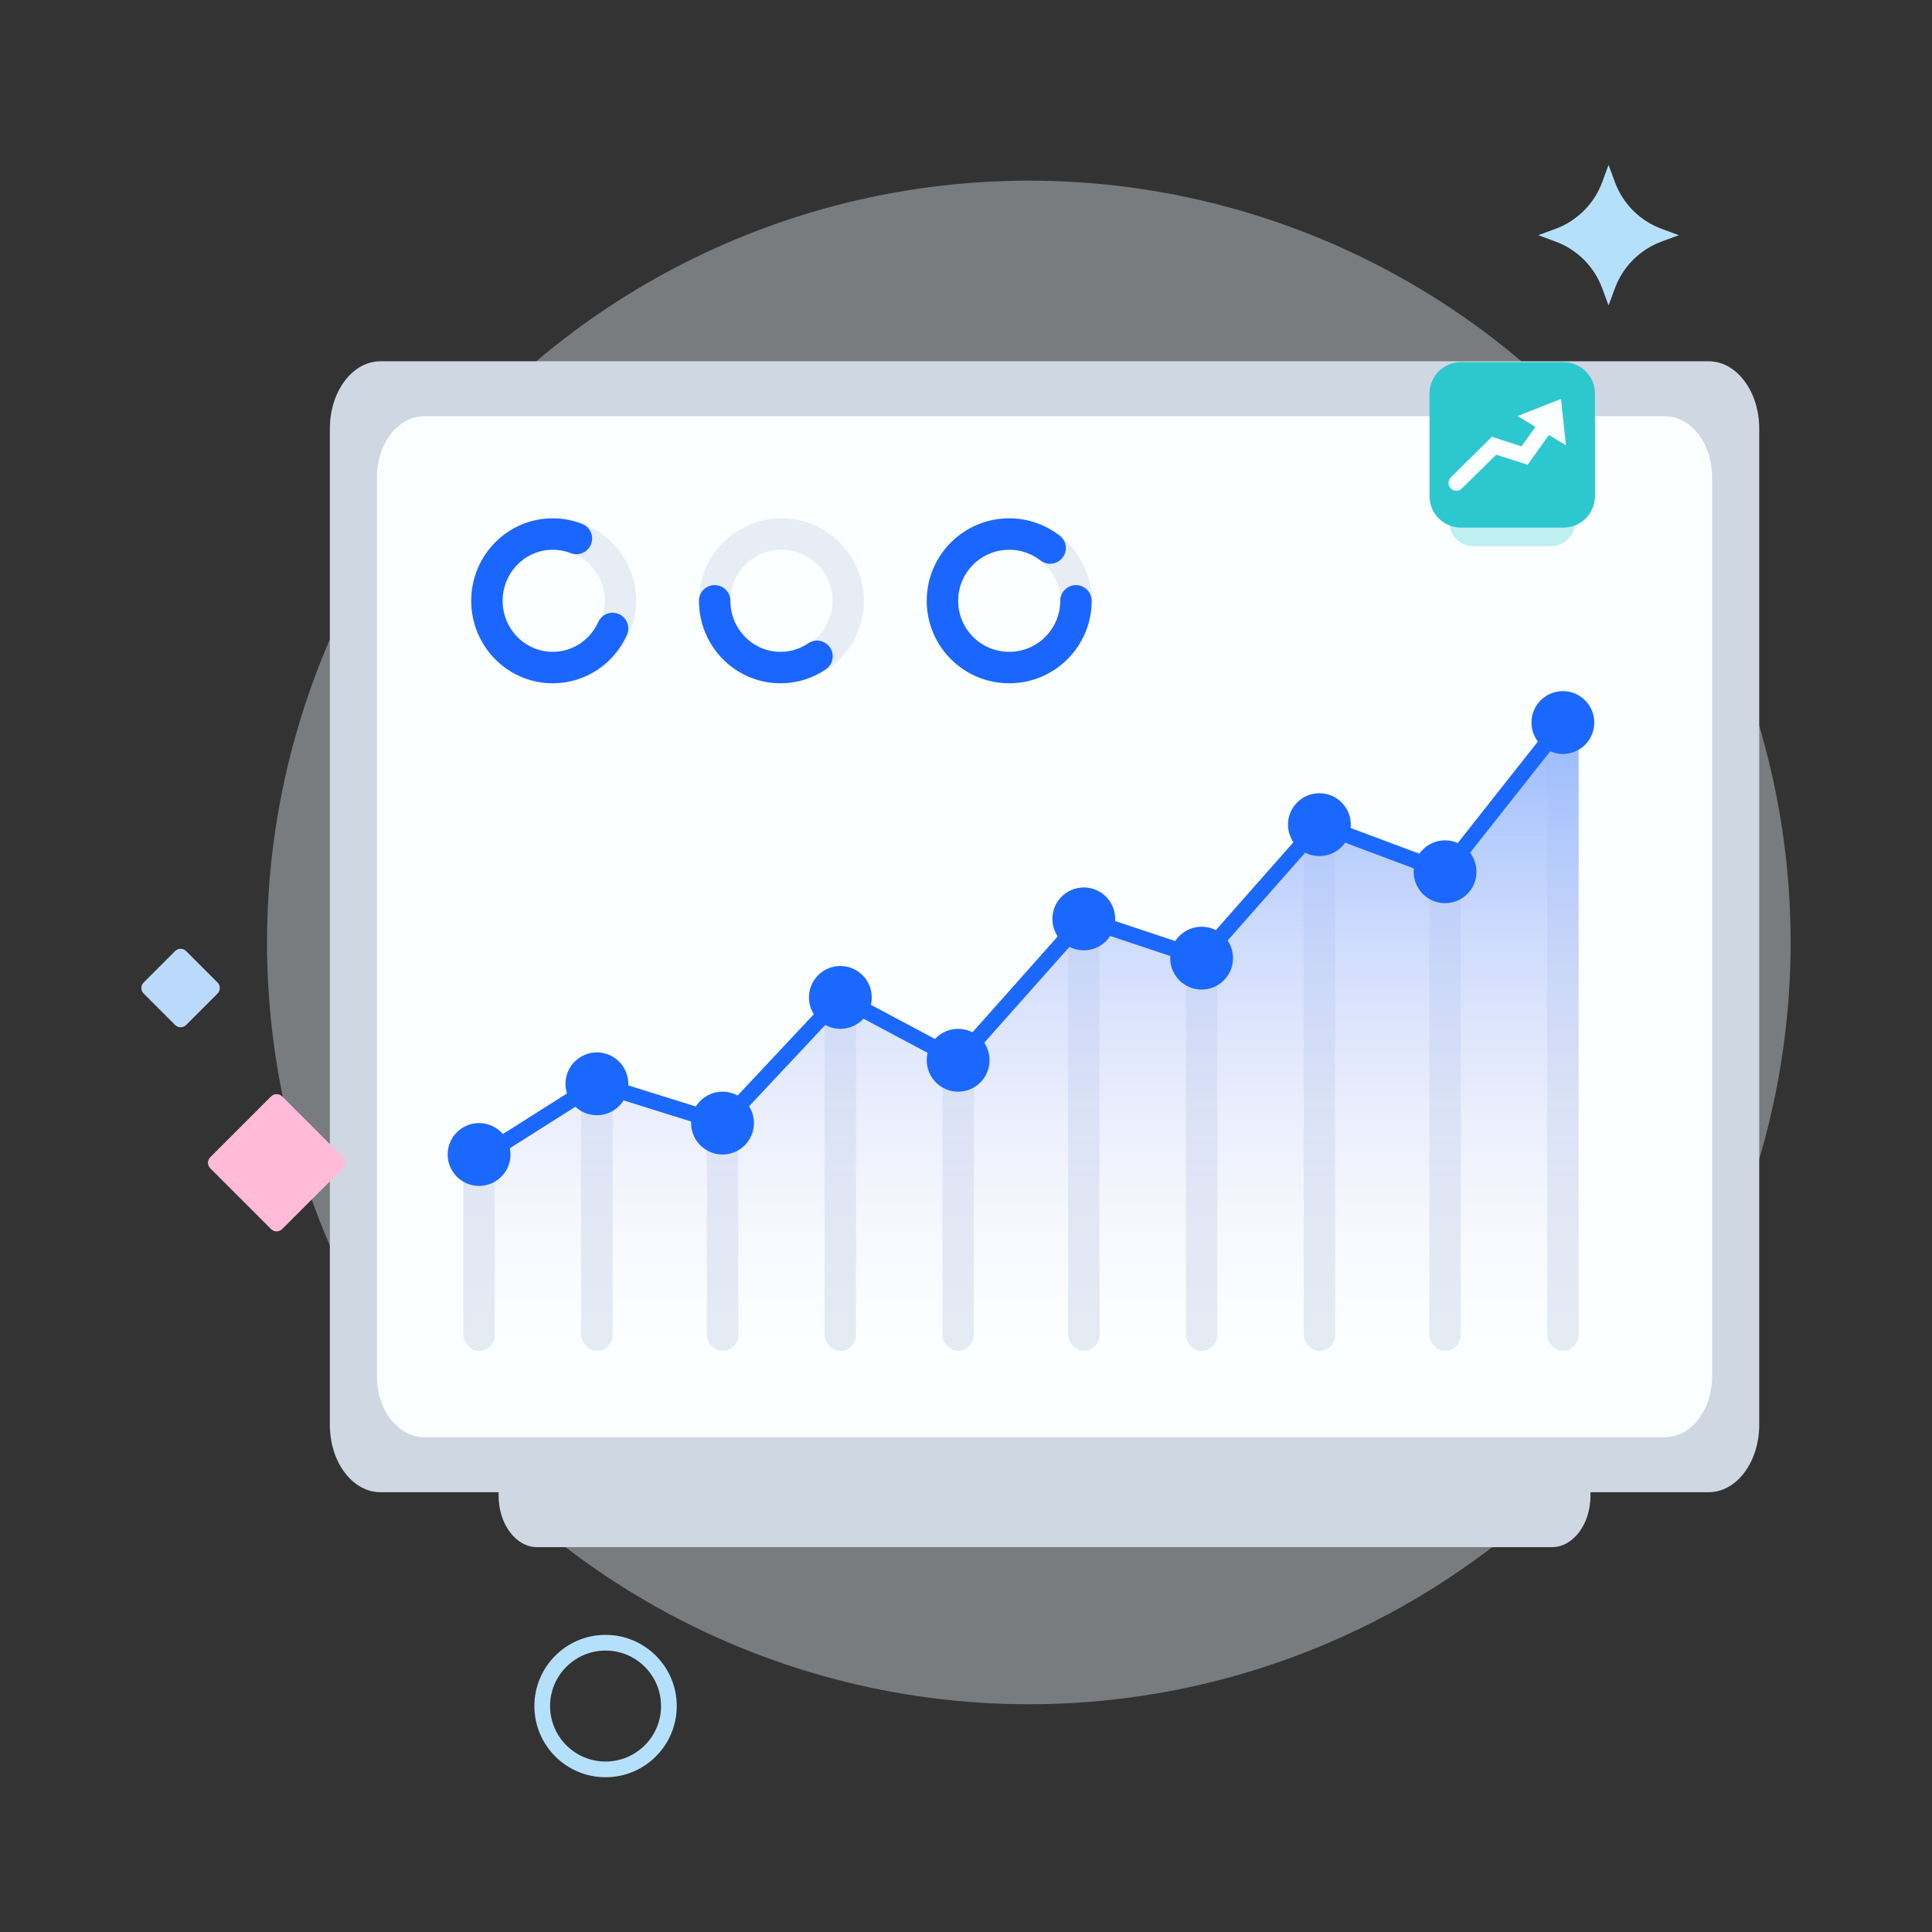 <?xml version="1.0" encoding="UTF-8"?>
<svg width="336px" height="336px" viewBox="0 0 336 336" version="1.1" xmlns="http://www.w3.org/2000/svg" xmlns:xlink="http://www.w3.org/1999/xlink">
    <rect x="0" y="0" width="336" height="336" fill="#333333" stroke="none"/>
    <title>全数据监控</title>
    <defs>
        <linearGradient x1="50%" y1="0%" x2="50%" y2="100%" id="linearGradient-1">
            <stop stop-color="#92B7FF" offset="0%"></stop>
            <stop stop-color="#ECE1F7" stop-opacity="0" offset="100%"></stop>
        </linearGradient>
    </defs>
    <g id="币印与VOS团队达成战略合作" stroke="none" stroke-width="1" fill="none" fill-rule="evenodd">
        <g id="OVS系统介绍-动效说明" transform="translate(-967, -1892)">
            <g id="全数据监控" transform="translate(967, 1892)">
                <rect id="矩形备份-27" fill-opacity="0" fill="#D8D8D8" fill-rule="nonzero" x="0" y="0" width="336" height="336"></rect>
                <g id="img_yinliuillustration" transform="translate(23.22, 23.22)">
                    <rect id="矩形备份-15" fill-opacity="0" fill="#D8D8D8" fill-rule="nonzero" x="0" y="0" width="289.561" height="289.561"></rect>
                    <g id="编组-18" transform="translate(1.366, 5.463)">
                        <circle id="椭圆形" fill="#E1E8F1" fill-rule="nonzero" opacity="0.4" cx="154.341" cy="135.22" r="132.488"></circle>
                        <g id="编组-16">
                            <path d="M272.576,230.831 L41.57,230.831 C36.715,230.831 32.78,225.589 32.78,219.126 L32.78,45.853 C32.78,39.388 36.715,34.148 41.57,34.148 L272.576,34.148 C277.431,34.148 281.366,39.388 281.366,45.853 L281.366,219.126 C281.366,225.589 277.431,230.831 272.576,230.831" id="Fill-13" fill="#CED7E2" fill-rule="nonzero"></path>
                            <path d="M245.305,240.39 L68.841,240.39 C65.133,240.39 62.127,236.386 62.127,231.449 L62.127,99.088 C62.127,94.149 65.133,90.146 68.841,90.146 L245.305,90.146 C249.013,90.146 252.019,94.149 252.019,99.088 L252.019,231.449 C252.019,236.386 249.013,240.39 245.305,240.39" id="Fill-13" fill="#CED7E2" fill-rule="nonzero"></path>
                            <path d="M264.961,221.27 L49.185,221.27 C44.651,221.27 40.975,216.538 40.975,210.703 L40.975,54.276 C40.975,48.44 44.651,43.709 49.185,43.709 L264.961,43.709 C269.495,43.709 273.171,48.44 273.171,54.276 L273.171,210.703 C273.171,216.538 269.495,221.27 264.961,221.27" id="Fill-13" fill="#FCFFFF" fill-rule="nonzero"></path>
                            <path d="M247.336,63.073 L229.487,63.073 C226.47,63.073 224.024,60.628 224.024,57.609 L224.024,39.762 C224.024,36.744 226.47,34.298 229.487,34.298 L247.336,34.298 C250.353,34.298 252.8,36.744 252.8,39.762 L252.8,57.609 C252.8,60.628 250.353,63.073 247.336,63.073" id="Fill-27" fill="#2DC8CE" fill-rule="nonzero"></path>
                            <path d="M245.19,66.29 L231.634,66.29 C229.342,66.29 227.484,64.433 227.484,62.14 L227.484,48.585 C227.484,46.294 229.342,44.436 231.634,44.436 L245.19,44.436 C247.481,44.436 249.339,46.294 249.339,48.585 L249.339,62.14 C249.339,64.433 247.481,66.29 245.19,66.29" id="Fill-27" fill="#2DC8CE" fill-rule="nonzero" opacity="0.3"></path>
                            <path d="M239.344,43.671 L242.454,45.554 L240.025,48.939 L234.872,47.29 L227.737,54.331 C227.199,54.861 227.195,55.726 227.724,56.263 L227.724,56.263 C227.991,56.533 228.343,56.67 228.697,56.67 L228.697,56.67 C229.043,56.67 229.389,56.538 229.657,56.276 L229.657,56.276 L235.614,50.395 L241.087,52.144 L244.796,46.973 L247.753,48.765 L246.892,40.701 L239.344,43.671 Z" id="Fill-29" fill="#FCFFFF" fill-rule="nonzero"></path>
                            <path d="M255.164,24.439 L254.057,21.447 C252.668,17.682 249.702,14.716 245.939,13.325 L242.945,12.22 L245.939,11.114 C249.702,9.725 252.668,6.758 254.057,2.995 L255.164,1.94099479e-14 L256.27,2.995 C257.659,6.758 260.626,9.725 264.389,11.114 L267.383,12.22 L264.389,13.325 C260.626,14.716 257.659,17.682 256.27,21.447 L255.164,24.439 Z" id="Fill-31" fill="#B5E0FC" fill-rule="nonzero"></path>
                            <path d="M91.744,268.021 C91.744,274.105 86.813,279.036 80.729,279.036 C74.646,279.036 69.715,274.105 69.715,268.021 C69.715,261.939 74.646,257.008 80.729,257.008 C86.813,257.008 91.744,261.939 91.744,268.021 Z" id="Stroke-33" stroke="#B5E0FC" stroke-width="2.732"></path>
                            <rect id="矩形" fill="#E3EBF3" fill-rule="nonzero" x="56" y="166.636" width="5.463" height="39.61" rx="2.732"></rect>
                            <rect id="矩形备份-10" fill="#E3EBF3" fill-rule="nonzero" x="244.488" y="91.514" width="5.463" height="114.732" rx="2.732"></rect>
                            <rect id="矩形备份-11" fill="#E3EBF3" fill-rule="nonzero" x="224" y="117.465" width="5.463" height="88.78" rx="2.732"></rect>
                            <rect id="矩形备份-23" fill="#E3EBF3" fill-rule="nonzero" x="202.146" y="109.27" width="5.463" height="96.976" rx="2.732"></rect>
                            <rect id="矩形备份-18" fill="#E3EBF3" fill-rule="nonzero" x="181.658" y="132.489" width="5.463" height="73.756" rx="2.732"></rect>
                            <rect id="矩形备份-19" fill="#E3EBF3" fill-rule="nonzero" x="161.171" y="125.66" width="5.463" height="80.585" rx="2.732"></rect>
                            <rect id="矩形备份-20" fill="#E3EBF3" fill-rule="nonzero" x="139.317" y="150.246" width="5.463" height="56" rx="2.732"></rect>
                            <rect id="矩形备份-21" fill="#E3EBF3" fill-rule="nonzero" x="118.829" y="139.319" width="5.463" height="66.927" rx="2.732"></rect>
                            <rect id="矩形备份-22" fill="#E3EBF3" fill-rule="nonzero" x="98.341" y="161.172" width="5.463" height="45.073" rx="2.732"></rect>
                            <rect id="矩形备份-24" fill="#E3EBF3" fill-rule="nonzero" x="76.488" y="154.343" width="5.463" height="51.902" rx="2.732"></rect>
                            <polygon id="路径-12" fill="url(#linearGradient-1)" fill-rule="nonzero" points="56 172.782 79.219 159.807 101.073 166.636 121.561 144.782 142.049 155.709 163.902 131.124 184.39 137.953 204.878 114.733 226.732 122.928 249.951 93.118 249.951 206.246 56 206.246"></polygon>
                            <circle id="椭圆形" fill="#1B68FF" fill-rule="nonzero" cx="58.732" cy="172.099" r="5.463"></circle>
                            <circle id="椭圆形备份-104" fill="#1B68FF" fill-rule="nonzero" cx="79.219" cy="159.807" r="5.463"></circle>
                            <circle id="椭圆形备份-105" fill="#1B68FF" fill-rule="nonzero" cx="101.073" cy="166.636" r="5.463"></circle>
                            <circle id="椭圆形备份-106" fill="#1B68FF" fill-rule="nonzero" cx="121.561" cy="144.782" r="5.463"></circle>
                            <circle id="椭圆形备份-107" fill="#1B68FF" fill-rule="nonzero" cx="142.049" cy="155.709" r="5.463"></circle>
                            <circle id="椭圆形备份-108" fill="#1B68FF" fill-rule="nonzero" cx="163.902" cy="131.124" r="5.463"></circle>
                            <circle id="椭圆形备份-109" fill="#1B68FF" fill-rule="nonzero" cx="184.39" cy="137.953" r="5.463"></circle>
                            <circle id="椭圆形备份-110" fill="#1B68FF" fill-rule="nonzero" cx="204.878" cy="114.733" r="5.463"></circle>
                            <circle id="椭圆形备份-111" fill="#1B68FF" fill-rule="nonzero" cx="226.732" cy="122.928" r="5.463"></circle>
                            <circle id="椭圆形备份-112" fill="#1B68FF" fill-rule="nonzero" cx="247.219" cy="96.977" r="5.463"></circle>
                            <polyline id="路径-12" stroke="#1B68FF" stroke-width="2.732" points="58.732 172.782 79.219 159.807 101.073 166.636 121.561 144.782 142.049 155.709 163.902 131.124 184.39 137.953 204.878 114.733 226.732 122.928 247.219 96.977"></polyline>
                            <path d="M13.242,144.114 L7.787,149.569 C7.253,150.103 6.388,150.103 5.856,149.569 L0.401,144.114 C-0.134,143.581 -0.134,142.717 0.401,142.183 L5.856,136.728 C6.388,136.194 7.253,136.194 7.787,136.728 L13.242,142.183 C13.775,142.717 13.775,143.581 13.242,144.114" id="Fill-9" fill="#BBD9FA" fill-rule="nonzero"></path>
                            <path d="M35.056,174.503 L24.486,185.072 C23.953,185.606 23.087,185.606 22.554,185.072 L11.984,174.503 C11.45,173.969 11.45,173.104 11.984,172.57 L22.554,162.001 C23.087,161.467 23.953,161.467 24.486,162.001 L35.056,172.57 C35.589,173.104 35.589,173.969 35.056,174.503" id="Fill-11" fill="#FFBBD8" fill-rule="nonzero"></path>
                        </g>
                        <circle id="椭圆形" stroke="#E6EDF5" stroke-width="5.463" cx="71.707" cy="75.805" r="11.61"></circle>
                        <circle id="椭圆形备份-113" stroke="#E6EDF5" stroke-width="5.463" cx="111.317" cy="75.805" r="11.61"></circle>
                        <circle id="椭圆形备份-114" stroke="#E6EDF5" stroke-width="5.463" cx="150.927" cy="75.805" r="11.61"></circle>
                        <path d="M158.044,66.632 C156.079,65.105 153.609,64.195 150.927,64.195 C144.515,64.195 139.317,69.393 139.317,75.805 C139.317,82.217 144.515,87.415 150.927,87.415 C157.339,87.415 162.537,82.217 162.537,75.805" id="路径" stroke="#1A66FF" stroke-width="5.463" stroke-linecap="round"></path>
                        <path d="M75.659,64.972 C74.38,64.47 72.99,64.195 71.536,64.195 C65.219,64.195 60.098,69.393 60.098,75.805 C60.098,82.217 65.219,87.415 71.536,87.415 C76.164,87.415 80.15,84.625 81.951,80.612" id="路径" stroke="#1A66FF" stroke-width="5.463" stroke-linecap="round"></path>
                        <path d="M99.707,75.805 C99.707,82.217 104.829,87.415 111.146,87.415 C113.5,87.415 115.687,86.693 117.506,85.456" id="路径" stroke="#1A66FF" stroke-width="5.463" stroke-linecap="round"></path>
                    </g>
                </g>
            </g>
        </g>
    </g>
</svg>